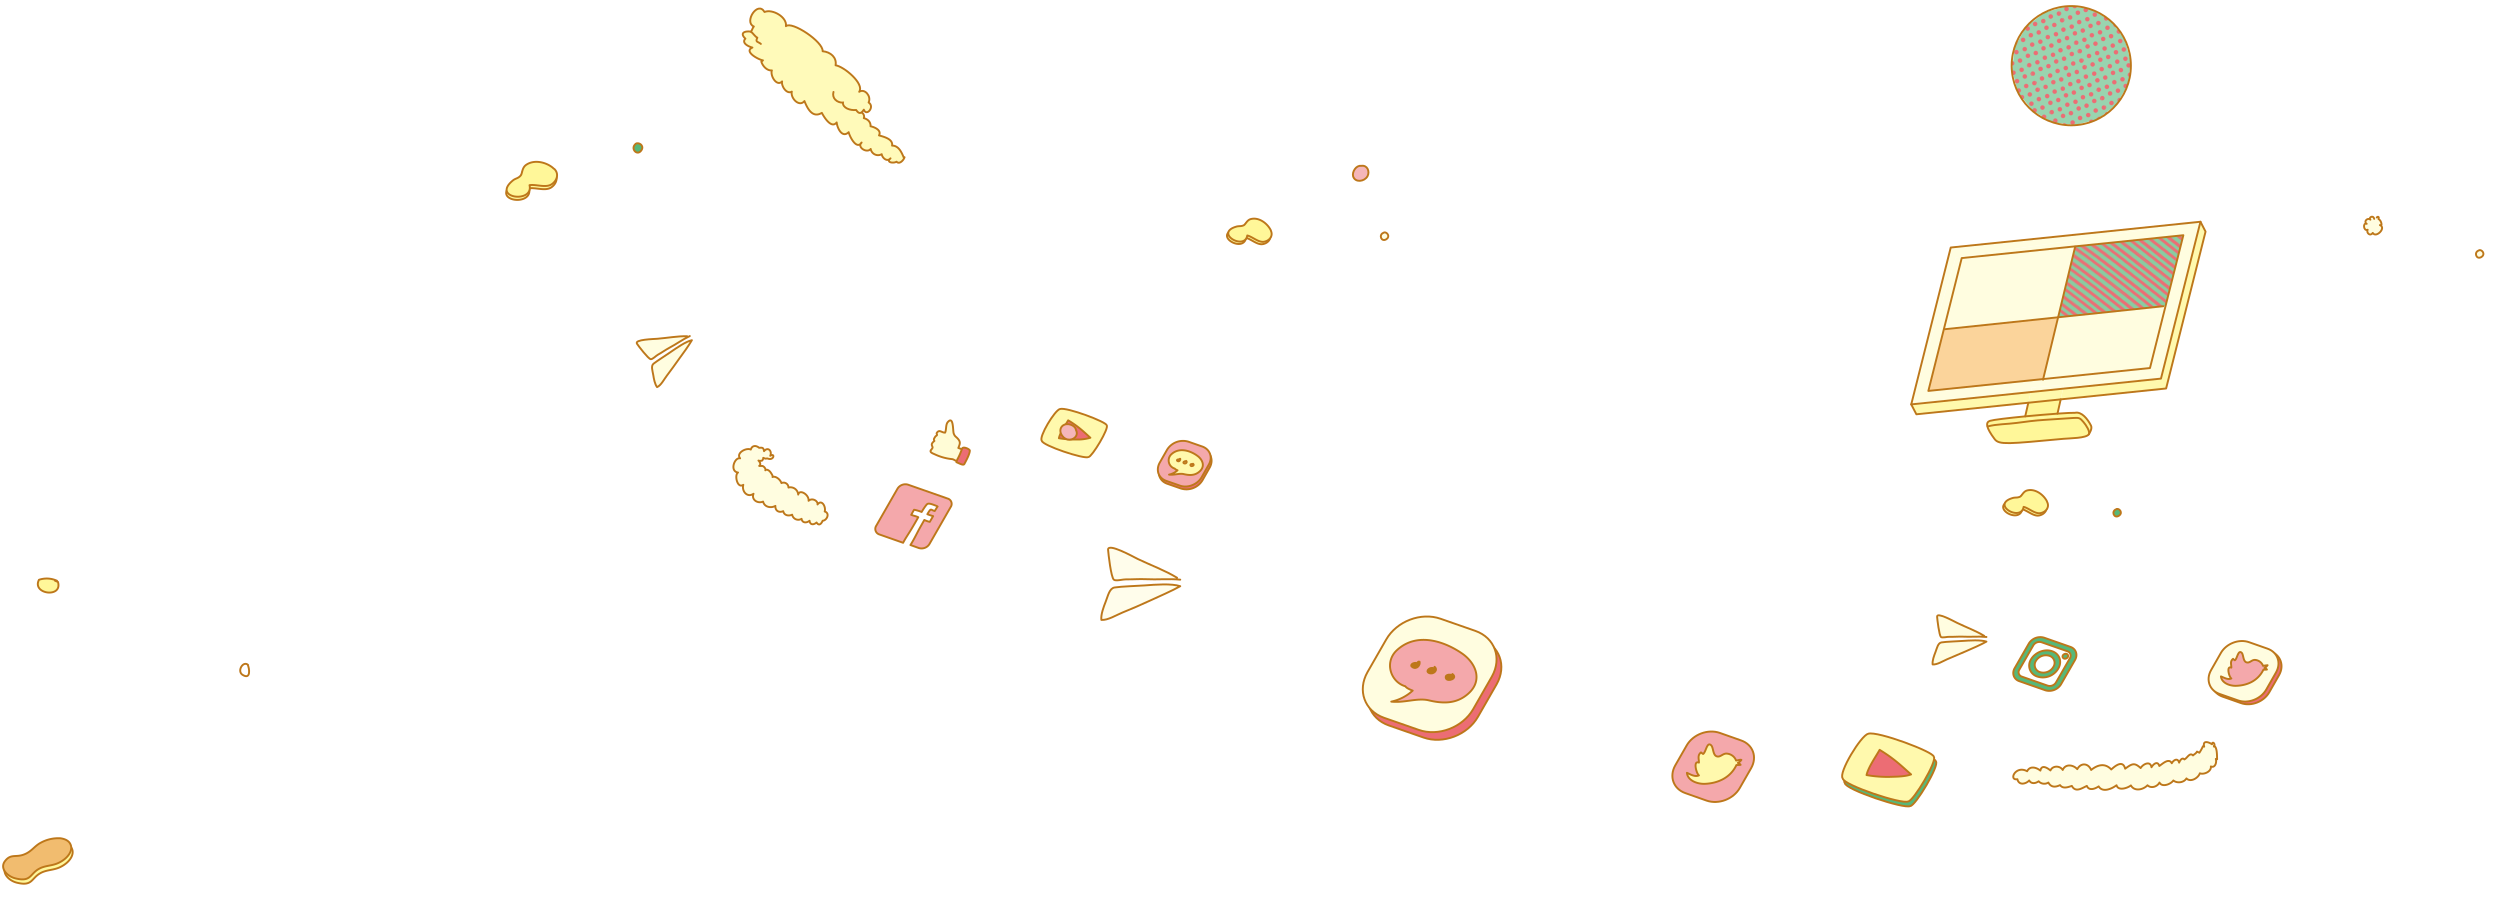 <svg xmlns="http://www.w3.org/2000/svg" xmlns:xlink="http://www.w3.org/1999/xlink" width="1566" height="565" viewBox="0 0 1566 565"><defs><style>.a,.j,.y{fill:none;}.b,.c,.f{fill:#ec6d74;}.b{stroke:#ec6d74;stroke-width:1.5px;}.aa,.b,.d,.e,.f,.g,.h,.i,.j,.k,.l,.m,.n,.o,.p,.r,.y{stroke-linecap:round;stroke-linejoin:round;}.d{fill:#fffdeb;}.aa,.d,.e,.f,.g,.h,.i,.j,.k,.l,.m,.n,.o,.p,.q,.r,.y{stroke:#bd771a;}.d,.e,.f,.g,.h,.i,.j,.k,.l,.n,.o,.p,.q,.r{stroke-width:1.21px;}.e{fill:#fffcd6;}.g{fill:#f4a8ab;}.h,.u{fill:#fffde0;}.i,.s{fill:#fff9ad;}.k,.m{fill:#56b879;}.l{fill:#bd771a;}.m{stroke-width:1.21px;}.n{fill:#f5b6b9;}.o,.t{fill:#fff799;}.p{fill:#f1bc6f;}.q{fill:#fff;stroke-miterlimit:10;}.r{fill:#fffaba;}.v{fill:#88cda1;}.w{fill:url(#a);}.x{fill:#fbd49b;}.aa,.y{stroke-width:1.21px;}.z{fill:#99d4af;}.aa{fill:url(#b);}</style><pattern id="a" width="56.69" height="62.91" patternTransform="matrix(0.28, -0.33, 4.96, 4.16, -400.35, -366.34)" patternUnits="userSpaceOnUse" viewBox="0 0 56.69 62.91"><rect class="a" width="56.69" height="62.91"/><path class="b" d="M53.53,125.47c2.84-1.53,5.31-6.65,6.64-9.54a41,41,0,0,0,3.62-14.86c.38-7.49.46-15.1-2.12-22.13-1.82-5-4.2-12.55-8.82-15.68H50.34c4.62,3.13,7,10.71,8.82,15.68,2.58,7,2.5,14.64,2.12,22.13a41.25,41.25,0,0,1-3.62,14.86c-1.33,2.89-3.8,8-6.65,9.54Z"/><path class="b" d="M43.34,125.47c3.31-1.79,5-5.94,6.48-9.19,5.4-12,5.08-25.59,1.56-37.73C49.77,73,47.64,66.64,42.66,63.26H40c2.52,0,5.35,6.83,6.14,8.64,4.58,10.48,6.78,22.77,4.28,34.43-1.23,5.74-4,16-9.75,19.14Z"/><path class="b" d="M25.18,125.47c2.85-1.53,5.32-6.65,6.65-9.54a41,41,0,0,0,3.61-14.86c.39-7.49.46-15.1-2.12-22.13-1.82-5-4.19-12.55-8.82-15.68H22c4.63,3.13,7,10.71,8.82,15.68,2.58,7,2.51,14.64,2.12,22.13a40.84,40.84,0,0,1-3.62,14.86c-1.33,2.89-3.79,8-6.64,9.54Z"/><path class="b" d="M34.63,125.47c2.95-1.59,4.69-5.44,6.07-8.3a42.15,42.15,0,0,0,4.2-16.1c.37-7.41.13-14.9-2.06-21.94-1.7-5.45-4-12.55-8.89-15.87H31.59c2.53,0,5.35,6.83,6.14,8.64a71,71,0,0,1,3.8,10.71c2.74,10.69,2.16,23-2.61,33.32-1.34,2.89-3.8,8-6.65,9.54Z"/><path class="b" d="M15,125.47c3.31-1.79,5-5.94,6.48-9.19,5.41-12,5.08-25.59,1.57-37.73C21.42,73,19.3,66.64,14.31,63.26H11.65c2.53,0,5.35,6.83,6.14,8.64,4.58,10.48,6.78,22.77,4.28,34.43-1.23,5.74-4,16-9.74,19.14Z"/><path class="b" d="M-3.17,125.47c2.85-1.53,5.32-6.65,6.65-9.54A41.25,41.25,0,0,0,7.1,101.07C7.48,93.58,7.56,86,5,78.94,3.15,74,.78,66.39-3.84,63.26H-6.35C-1.73,66.39.64,74,2.46,78.94,5,86,5,93.58,4.59,101.07A41.25,41.25,0,0,1,1,115.93c-1.33,2.89-3.8,8-6.65,9.54Z"/><path class="b" d="M6.29,125.47c3-1.59,4.68-5.44,6.07-8.3a42.13,42.13,0,0,0,4.19-16.1c.38-7.41.14-14.9-2.06-21.94-1.7-5.45-4-12.55-8.88-15.87H3.25c2.52,0,5.35,6.83,6.14,8.64a72.06,72.06,0,0,1,3.79,10.71c2.74,10.69,2.16,23-2.61,33.32-1.33,2.89-3.8,8-6.65,9.54Z"/><path class="b" d="M53.53,62.56C56.37,61,58.84,55.91,60.17,53a41,41,0,0,0,3.62-14.86c.38-7.49.46-15.1-2.12-22.13-1.82-5-4.2-12.55-8.82-15.68H50.34C55,3.48,57.34,11.06,59.16,16c2.58,7,2.5,14.64,2.12,22.13A41.25,41.25,0,0,1,57.66,53c-1.33,2.89-3.8,8-6.65,9.54Z"/><path class="b" d="M43.34,62.56c3.31-1.79,5-5.94,6.48-9.19,5.4-12,5.08-25.59,1.56-37.74C49.77,10.06,47.64,3.73,42.66.35H40c2.52,0,5.35,6.83,6.14,8.64,4.58,10.48,6.78,22.77,4.28,34.43-1.23,5.74-4,16-9.75,19.14Z"/><path class="b" d="M25.18,62.56C28,61,30.5,55.91,31.83,53a41,41,0,0,0,3.61-14.86c.39-7.49.46-15.1-2.12-22.13C31.5,11.06,29.13,3.48,24.5.35H22C26.62,3.48,29,11.06,30.81,16c2.58,7,2.51,14.64,2.12,22.13A40.84,40.84,0,0,1,29.31,53c-1.33,2.89-3.79,8-6.64,9.54Z"/><path class="b" d="M34.63,62.56c2.95-1.59,4.69-5.44,6.07-8.3a42.15,42.15,0,0,0,4.2-16.1c.37-7.41.13-14.9-2.06-21.94-1.7-5.45-4-12.55-8.89-15.87H31.59c2.53,0,5.35,6.83,6.14,8.64a71,71,0,0,1,3.8,10.71c2.74,10.68,2.16,23-2.61,33.32-1.34,2.89-3.8,8-6.65,9.54Z"/><path class="b" d="M15,62.56c3.31-1.79,5-5.94,6.48-9.19,5.41-12,5.08-25.59,1.57-37.74C21.42,10.06,19.3,3.73,14.31.35H11.65C14.18.35,17,7.18,17.79,9c4.58,10.48,6.78,22.77,4.28,34.43-1.23,5.74-4,16-9.74,19.14Z"/><path class="b" d="M-3.17,62.56C-.32,61,2.15,55.91,3.48,53A41.25,41.25,0,0,0,7.1,38.16C7.48,30.67,7.56,23.06,5,16,3.15,11.06.78,3.48-3.84.35H-6.35C-1.73,3.48.64,11.06,2.46,16,5,23.06,5,30.67,4.59,38.16A41.25,41.25,0,0,1,1,53c-1.33,2.89-3.8,8-6.65,9.54Z"/><path class="b" d="M6.29,62.56c3-1.59,4.68-5.44,6.07-8.3a42.13,42.13,0,0,0,4.19-16.1c.38-7.41.14-14.9-2.06-21.94-1.7-5.45-4-12.55-8.88-15.87H3.25C5.77.35,8.6,7.18,9.39,9A72.06,72.06,0,0,1,13.18,19.7c2.74,10.68,2.16,23-2.61,33.32-1.33,2.89-3.8,8-6.65,9.54Z"/><path class="b" d="M53.53-.35C56.37-1.89,58.84-7,60.17-9.89a41,41,0,0,0,3.62-14.86c.38-7.5.46-15.1-2.12-22.14-1.82-5-4.2-12.54-8.82-15.67H50.34c4.62,3.13,7,10.7,8.82,15.67,2.58,7,2.5,14.64,2.12,22.14A41.25,41.25,0,0,1,57.66-9.89C56.33-7,53.86-1.89,51-.35Z"/><path class="b" d="M43.34-.35c3.31-1.79,5-5.94,6.48-9.19,5.4-12,5.08-25.59,1.56-37.74-1.61-5.58-3.74-11.9-8.72-15.28H40c2.52,0,5.35,6.83,6.14,8.64,4.58,10.48,6.78,22.77,4.28,34.43-1.23,5.74-4,16-9.75,19.14Z"/><path class="b" d="M25.18-.35C28-1.89,30.5-7,31.83-9.89a41,41,0,0,0,3.61-14.86c.39-7.5.46-15.1-2.12-22.14-1.82-5-4.19-12.54-8.82-15.67H22c4.63,3.13,7,10.7,8.82,15.67,2.58,7,2.51,14.64,2.12,22.14A40.84,40.84,0,0,1,29.31-9.89C28-7,25.52-1.89,22.67-.35Z"/><path class="b" d="M34.63-.35c2.95-1.59,4.69-5.44,6.07-8.31a42.05,42.05,0,0,0,4.2-16.09c.37-7.41.13-14.9-2.06-21.94-1.7-5.45-4-12.55-8.89-15.87H31.59c2.53,0,5.35,6.83,6.14,8.64a70.6,70.6,0,0,1,3.8,10.71c2.74,10.68,2.16,23-2.61,33.32-1.34,2.89-3.8,8-6.65,9.54Z"/><path class="b" d="M15-.35c3.31-1.79,5-5.94,6.48-9.19,5.41-12,5.08-25.59,1.57-37.74-1.62-5.58-3.74-11.9-8.73-15.28H11.65c2.53,0,5.35,6.83,6.14,8.64,4.58,10.48,6.78,22.77,4.28,34.43-1.23,5.74-4,16-9.74,19.14Z"/><path class="b" d="M-3.17-.35C-.32-1.89,2.15-7,3.48-9.89A41.25,41.25,0,0,0,7.1-24.75c.38-7.5.46-15.1-2.12-22.14-1.83-5-4.2-12.54-8.82-15.67H-6.35c4.62,3.13,7,10.7,8.81,15.67C5-39.85,5-32.25,4.59-24.75A41.25,41.25,0,0,1,1-9.89C-.36-7-2.83-1.89-5.68-.35Z"/><path class="b" d="M6.29-.35c3-1.59,4.68-5.44,6.07-8.31a42,42,0,0,0,4.19-16.09c.38-7.41.14-14.9-2.06-21.94-1.7-5.45-4-12.55-8.88-15.87H3.25c2.52,0,5.35,6.83,6.14,8.64a71.66,71.66,0,0,1,3.79,10.71c2.74,10.68,2.16,23-2.61,33.32C9.24-7,6.77-1.89,3.92-.35Z"/></pattern><pattern id="b" width="127.56" height="127.56" patternTransform="matrix(0.23, -0.11, 0.11, 0.23, -198.08, -79.2)" patternUnits="userSpaceOnUse" viewBox="0 0 127.56 127.56"><rect class="a" width="127.56" height="127.56"/><circle class="c" cx="109.79" cy="115.38" r="5.52"/><circle class="c" cx="130.18" cy="117.56" r="5.52"/><circle class="c" cx="109.79" cy="97.22" r="5.52"/><circle class="c" cx="131.15" cy="95.03" r="5.52"/><circle class="c" cx="67.27" cy="115.38" r="5.52"/><circle class="c" cx="87.66" cy="117.56" r="5.52"/><circle class="c" cx="67.27" cy="97.22" r="5.52"/><circle class="c" cx="88.63" cy="95.03" r="5.52"/><circle class="c" cx="24.75" cy="115.38" r="5.52"/><circle class="c" cx="45.14" cy="117.56" r="5.52"/><circle class="c" cx="24.75" cy="97.22" r="5.52"/><circle class="c" cx="46.11" cy="95.03" r="5.52"/><circle class="c" cx="2.62" cy="117.56" r="5.52"/><circle class="c" cx="3.59" cy="95.03" r="5.52"/><circle class="c" cx="95.62" cy="72.86" r="5.52"/><circle class="c" cx="116.01" cy="75.04" r="5.52"/><circle class="c" cx="95.62" cy="54.7" r="5.52"/><circle class="c" cx="116.98" cy="52.51" r="5.52"/><circle class="c" cx="53.1" cy="72.86" r="5.52"/><circle class="c" cx="73.49" cy="75.04" r="5.52"/><circle class="c" cx="53.1" cy="54.7" r="5.52"/><circle class="c" cx="74.46" cy="52.51" r="5.52"/><circle class="c" cx="10.58" cy="72.86" r="5.52"/><circle class="c" cx="30.97" cy="75.04" r="5.52"/><circle class="c" cx="10.58" cy="54.7" r="5.52"/><circle class="c" cx="31.94" cy="52.51" r="5.52"/><circle class="c" cx="123.96" cy="30.34" r="5.52"/><circle class="c" cx="123.96" cy="12.18" r="5.52"/><circle class="c" cx="81.45" cy="30.34" r="5.52"/><circle class="c" cx="101.84" cy="32.53" r="5.52"/><circle class="c" cx="81.45" cy="12.18" r="5.52"/><circle class="c" cx="102.81" cy="9.99" r="5.52"/><circle class="c" cx="38.93" cy="30.34" r="5.52"/><circle class="c" cx="59.32" cy="32.53" r="5.52"/><circle class="c" cx="38.93" cy="12.18" r="5.52"/><circle class="c" cx="60.29" cy="9.99" r="5.52"/><circle class="c" cx="-3.59" cy="30.34" r="5.52"/><circle class="c" cx="16.8" cy="32.53" r="5.52"/><circle class="c" cx="-3.59" cy="12.18" r="5.52"/><circle class="c" cx="17.77" cy="9.99" r="5.52"/></pattern></defs><path class="d" d="M739.3,367.2c-5.4-1.8-15.6-1-22.2-.5-5.9.4-14.2.6-18.9,1.3-3.3.5-4.2,5.4-5.6,8.9-1.3,3.3-3.1,8.1-2.7,11.4,3.9.4,9.5-3.1,13.2-4.6,5.8-2.3,11.4-4.8,17.1-7.4C725.6,373.8,734.4,370,739.3,367.2Z"/><path class="d" d="M737.3,361.9c-7.5-4.6-16.6-7.9-24.7-11.8-2.8-1.4-18.8-10.3-18.5-5.7.2,2.5,1.8,17.1,3.6,18.7,1.2,1.1,6-.3,7.8-.2,4,.1,8.2-.3,12.1-.1,7.3.4,14.5-.4,21.7.3"/><path class="e" d="M600.3,280.6c1-2.5,1.6-3.7-.4-5.9-1.3-1.4-1.8-1.3-2.5-3.2-.6-1.7,0-11.3-3.7-7.1-1.4,1.6-.8,4.8-1.7,6.6-2.1.1-3.6-2.3-5.2.2-.3.5.3.9.1,1.4-.2.3-.9.6-1.1,1-.5,1-1.2,1.3-.5,2.6-2.2,1.8-1.7,2.5-1.2,3.7s-1.9,2.1-1,3.3c.4.6,2.1,1.2,2.7,1.5a33,33,0,0,0,10.6,2.9c1.6.2,3,2.3,4.1.3.6-1.1,2.5-5,2.6-6.2A27.94,27.94,0,0,0,600.3,280.6Z"/><path class="f" d="M599.9,287.4a7.61,7.61,0,0,0-.8,2.1c2.5,1.1,4.4,2.2,5,1.1,1-1.9,3.3-6,3.4-8.3.1-.9-4.3-3-4.9-1.2A39.82,39.82,0,0,1,599.9,287.4Z"/><path class="g" d="M593.6,312.3l-24.8-8.7a5.8,5.8,0,0,0-6.6,2.5l-13.3,23.2a3.63,3.63,0,0,0,2,5.5l14.8,5.2c1.4-2.7,3.6-5.9,5.1-8.4s2.9-4.9,4.4-7.6c-1.4-.7-2.9-.9-4.4-1.5.5-.9,1.2-2.3,1.8-3.2a25.42,25.42,0,0,1,4.7,1.4c.8-1.3,2.7-4.4,3.6-5,1.2-.7,3.7.5,5.2,1,1.3.5,1,.5,1.2.6-.6.8-1.2,1.9-1.8,2.8-1.3-.3-2-1.1-2.6-.8s-1.6,2.1-2,2.8a37.88,37.88,0,0,0,3.6,1.2c-.6,1-1.7,3-2.1,3.6a16.53,16.53,0,0,1-3.4-1.2c-.9,1.6-2.9,5.1-3.9,7-1.5,2.9-3,5.9-4.8,8.7l5.3,1.9a5.8,5.8,0,0,0,6.6-2.5l13.3-23.2A3.45,3.45,0,0,0,593.6,312.3Z"/><path class="h" d="M1244.3,401.9c-3.7-1.2-10.6-.7-15.2-.4-4,.3-9.7.4-12.9.9-2.3.3-2.9,3.7-3.8,6s-2.1,5.5-1.8,7.8c2.7.3,6.5-2.1,9-3.2,3.9-1.6,7.8-3.3,11.7-5C1235,406.4,1241,403.8,1244.3,401.9Z"/><path class="h" d="M1242.9,398.3c-5.1-3.1-11.3-5.4-16.9-8.1-1.9-.9-12.8-7-12.6-3.9.1,1.7,1.3,11.7,2.4,12.7.8.7,4.1-.2,5.4-.1,2.7.1,5.6-.2,8.3-.1,5,.3,9.9-.3,14.8.2"/><path class="h" d="M482.5,285.5c1.3-2.9-1.4-5.9-3.9-2.9-.4-2.4-1.1-2.2-3.1-2.1-2-1.7-4.4-1.5-5.2,1.1-3-1.4-9.4,2.3-6.7,5.5-3.5-.8-6.7,8.1-1.3,8.9-2.4,1.4-.5,10.3,3.3,7.7-1.1,3.9,2.4,8.3,6.4,5.6-1.5,3.6,2.5,6.4,6,4.9.8,3.4,4.8,4.3,7.7,2.7-.2,2.9,2.1,4.5,4.9,3.3.6,2.7,3.3,3.2,5.6,2.2a3.91,3.91,0,0,0,5.9,2.6c.4,2.6,3,2.8,5,1.2.3,2.6,2.4,2.8,4.4,1.1,1.3,2.1,2.8,1.3,3.8-1.1,2.6-.1,4.8-4.7,1.3-5.8.9-3-1.9-7.9-4.5-4.4.4-2.2-3.3-4.4-5.6-2.3.4-3.9-5.7-7.5-6.5-3.9a4.9,4.9,0,0,0-6.1-4.4,3.09,3.09,0,0,0-4.4-2.8c-.8-2.4-3.8-4.6-5.6-3.8.7-.3-1.3-3.1-1.5-3.3a4.07,4.07,0,0,0-1.7-1.2c-.4-.1-1.4-.1-1.3.3a.62.62,0,0,0,.1-.7,3.35,3.35,0,0,0-1.8-2c-.3-.1-2.4.1-2.1-.1,1.2-.8.5-2.3-.5-3.3a3.61,3.61,0,0,0,2.3,0c.2-.1,1-1.6.7-1.7,2,.8,1.1.4,2.7.4C484.8,288.9,485.7,283.5,482.5,285.5Z"/><path class="f" d="M739.7,306l-8.6-3c-4.8-1.7-6.6-6.7-4.1-11.3l4.6-8.1a11.74,11.74,0,0,1,13.5-5.1l8.6,3c4.8,1.7,6.6,6.7,4.1,11.3l-4.6,8.1A11.74,11.74,0,0,1,739.7,306Z"/><path class="g" d="M739.1,304.2l-8.6-3c-4.8-1.7-6.6-6.7-4.1-11.3l4.6-8.1a11.74,11.74,0,0,1,13.5-5.1l8.6,3c4.8,1.7,6.7,6.7,4.1,11.3l-4.6,8.1C749.9,303.6,743.9,305.9,739.1,304.2Z"/><path class="i" d="M735.8,293.5a5.3,5.3,0,0,1-2-9c5.1-4.6,12.1-2,16.2,1,3.5,2.5,5.3,7.1.7,10.4-2.8,2.1-6.1,1.8-9.1,1.1-2.8-.7-6,.7-9.3.3a11.18,11.18,0,0,0,5.3-2.7A4.65,4.65,0,0,1,735.8,293.5Z"/><path class="j" d="M738.6,287.8c-.7-.3-2,.4-1,1s1.9-.5,1.7-1.4c-.5-.1-.4.2-.7.4"/><path class="j" d="M742.8,289c-.9-.4-2.1.7-1.2,1.2,1.1.6,2.4-.7,1.4-1.5"/><path class="j" d="M747.7,291c-.5-.5-2.3-.6-2,.5s3.1.1,1.6-1"/><path class="h" d="M1385.6,466.2c-2.1-1.4-6-2.7-4.9,1.5-.3,0-.3-.5-.8-.2a25.62,25.62,0,0,1-2.2,4c-.4-.2-1.1-.5-1.5-.7-.6,1.2-1.7,1.6-2.5,2.4-2.1-2.1-3.5,1.6-5.4,2.5-1.2-1.3-2.5.1-3.3,2-.8-3-3.3-1.9-4.6.4-1.8-3.5-5.7.3-7.8,1.7-1-3.3-3.6-1.4-4.9.8-.7-4.2-5.2-2.1-6.8.5-4-3.7-5.5-2.6-9.7.4-1.4-5.6-6.1-1.9-8.7.5-3.8-4.1-8.4-3.1-12.6.3-1.8-4.3-6.4-4.7-8.7-.5-2.5-2.8-7.4-3.5-9.1.5-1.7-2.7-6.2-2.9-7.7.3-2-1.6-5.5-3.9-6.3.1-2.5-2-6.5-3.2-8.3.4-7.3-4-11.8,6-6.1,5,.9,4,5.2,3.1,7.4.8,1.3,2.3,4,1.9,5.9.5a4.84,4.84,0,0,0,6.1.8c1.7,3.1,4.4,3,7.3,1.6,1.9,2.5,4.9,1.3,7.4.5,2.3,4.3,6.2,1.5,9.4,0,1.4,3.3,5.2,1.8,7.4.3,2.5,4.1,8.2,1.5,11.2-.7,1.1,3.7,6.8,1.8,9,.1,2.2,3.9,7.6,2.8,10.4-.1,2.3,2.2,6.1.9,7.5-1.7,1.7,3.2,7.1,1,8.7-1.3,2.3,1.9,6.6,1.4,8.2-1.3,2.5,2.6,7.3-.1,8.4-3.2,2.7,1,7.3-1.2,6.9-4.3,2.6,1.2,3.8-2.6,3.1-4.7.3,0,.3.3.8.2-.1-2.4.1-7.3-1.9-8.5a.45.45,0,0,0,0,.6C1387.9,465.8,1385.8,464.1,1385.6,466.2Z"/><path class="k" d="M1196.6,504.9c-3.7,2.1-40.8-10.3-41-14.4-3-3.3,11.5-27.1,16-28,5.8-1.8,41.1,11.4,41,14.4C1215.2,479.2,1199.8,504.9,1196.6,504.9Z"/><path class="i" d="M1195.3,502c-3.7,2.1-40.8-10.3-41-14.4-3-3.3,11.5-27.1,16-28,5.8-1.8,41.1,11.4,41,14.4C1213.8,476.4,1198.4,502.1,1195.3,502Z"/><path class="f" d="M1177.4,469.7c-2.6,4.6-7.1,10.9-8.2,15.8a73.57,73.57,0,0,0,15.7,1.1c3.9-.1,8.6-.2,12.2-1.5C1191.3,480,1186.8,475.4,1177.4,469.7Z"/><path class="f" d="M891.7,462l-21.8-7.6c-12.2-4.3-16.8-17.1-10.3-28.6l11.7-20.4c6.6-11.5,21.8-17.3,34.1-13l21.8,7.6c12.2,4.3,16.8,17.1,10.3,28.6L925.8,449C919.2,460.5,903.9,466.3,891.7,462Z"/><path class="h" d="M888.7,457.2l-21.8-7.6c-12.2-4.3-16.8-17.1-10.3-28.6l11.7-20.4c6.6-11.5,21.8-17.3,34.1-13l21.8,7.6c12.2,4.3,16.8,17.1,10.3,28.6l-11.7,20.4C916.2,455.7,900.9,461.5,888.7,457.2Z"/><path class="g" d="M880.3,429.9c-9.4-2.8-13.3-15.3-5.2-22.7,12.9-11.8,30.6-5,41.1,2.4,8.8,6.3,13.3,17.9,1.8,26.3-7.2,5.3-15.4,4.6-23,2.8-7.1-1.7-15.2,1.7-23.5.8a28.23,28.23,0,0,0,13.4-6.9C882.8,431.8,881.1,431,880.3,429.9Z"/><path class="l" d="M887.5,415.4c-1.8-.7-5.1,1.1-2.6,2.6s4.9-1.4,4.3-3.5c-1.1-.3-.9.4-1.7.9"/><path class="l" d="M898.1,418.6c-2.3-1-5.4,1.7-3.1,2.9,2.8,1.4,6.1-1.8,3.6-3.8"/><path class="l" d="M910.7,423.6c-1.3-1.4-5.8-1.6-5,1.2.8,2.6,7.9.3,4.1-2.6"/><path class="g" d="M1069,501.5l-13.3-4.7c-7.5-2.6-10.3-10.4-6.3-17.4l7.1-12.4c4-7,13.3-10.5,20.8-7.9l13.3,4.7c7.5,2.6,10.3,10.4,6.3,17.4l-7.1,12.4C1085.8,500.6,1076.5,504.1,1069,501.5Z"/><path class="i" d="M1087.5,476.4a6.75,6.75,0,0,0-5.5-4.3c-2.5-.4-3.8,1.8-5.8,1.8-3.5,0-2.7-5.6-4.4-7.1-2.6-2.4-3.2,4.5-5,5.5-.3-.4-1.1-.6-1.3-1-2.4,1.9-1.2,4.2-1.3,6.4-3.8-1.5-1.6,6.8,0,8-2.5,1.2-5.4-.7-7.5-1.6.4,4.7,6.2,7,11,6.9,9-.3,16.5-4.3,20-11.8a23.48,23.48,0,0,0,2.6-.1,3,3,0,0,0-1.7-1.2,5.85,5.85,0,0,0,2.2-1.9C1089.9,475.7,1088.9,476.3,1087.5,476.4Z"/><path class="k" d="M1281.2,432.4l-16.3-5.7c-3.5-1.2-4.8-4.9-2.9-8.2l8.8-15.3a8.43,8.43,0,0,1,9.8-3.7l16.3,5.7c3.5,1.2,4.8,4.9,2.9,8.2l-8.8,15.3A8.69,8.69,0,0,1,1281.2,432.4Zm-2.4-30.1a4.51,4.51,0,0,0-5.1,1.9l-8.8,15.3a2.88,2.88,0,0,0,1.5,4.3l16.3,5.7a4.51,4.51,0,0,0,5.1-1.9l8.8-15.3a2.88,2.88,0,0,0-1.5-4.3Z"/><path class="k" d="M1276.2,423.8a7.2,7.2,0,0,1-3.9-10.9c2.6-4.3,8.4-6.6,13.1-5s6.5,6.5,3.9,10.9A11.2,11.2,0,0,1,1276.2,423.8Zm7.5-13a7.28,7.28,0,0,0-8.4,3.2,4.66,4.66,0,0,0,2.5,7,7.28,7.28,0,0,0,8.4-3.2A4.6,4.6,0,0,0,1283.7,410.8Z"/><ellipse class="m" cx="1293.71" cy="410.96" rx="1.8" ry="1.5" transform="translate(-56.96 546.06) rotate(-23.33)"/><path class="i" d="M681.8,286.3c-2.7,1.5-29-7.3-29.2-10.2-2.1-2.3,8.2-19.3,11.4-19.9,4.1-1.3,29.2,8.1,29.2,10.2C695,268,684,286.3,681.8,286.3Z"/><path class="f" d="M669.1,263.3c-1.9,3.3-5.1,7.8-5.8,11.2a57.48,57.48,0,0,0,11.1.8,27.09,27.09,0,0,0,8.6-1.1C679,270.6,675.8,267.3,669.1,263.3Z"/><path class="n" d="M674,269.4c-.5-3.3-5.6-4.7-8-3-3.7,2.6-1.1,8.1,2.8,8.9C672.2,276,675.9,273.1,674,269.4Z"/><path class="f" d="M1403.7,440.4l-11.4-4c-6.4-2.2-8.8-8.9-5.4-14.9l6.1-10.7c3.4-6,11.4-9.1,17.8-6.8l11.4,4c6.4,2.2,8.8,8.9,5.4,14.9l-6.1,10.7C1418.1,439.6,1410.1,442.7,1403.7,440.4Z"/><path class="h" d="M1401.8,438.7l-11.4-4c-6.4-2.2-8.8-8.9-5.4-14.9l6.1-10.7c3.4-6,11.4-9.1,17.8-6.8l11.4,4c6.4,2.2,8.8,8.9,5.4,14.9l-6.1,10.7C1416.2,437.9,1408.2,441,1401.8,438.7Z"/><path class="g" d="M1417.6,417.1a5.9,5.9,0,0,0-4.7-3.7c-2.2-.3-3.2,1.6-5,1.6-3,0-2.4-4.8-3.7-6.1-2.3-2.1-2.8,3.8-4.3,4.7-.3-.3-.9-.5-1.1-.9-2.1,1.7-1,3.6-1.1,5.5-3.3-1.3-1.4,5.9,0,6.8-2.2,1-4.6-.6-6.5-1.3.4,4,5.3,6,9.4,5.9,7.8-.2,14.1-3.7,17.2-10.1a16.2,16.2,0,0,0,2.2-.1,2.38,2.38,0,0,0-1.5-1,5.19,5.19,0,0,0,1.9-1.7A26,26,0,0,0,1417.6,417.1Z"/><path class="o" d="M38.8,527.8a22.9,22.9,0,0,0-12.4,2.8c-4.1,2.2-5.7,5.6-10.6,7.4-5.1,1.9-8.1-.6-11.7,4s1.3,9.6,6.4,10.9c10,2.5,9-2.8,14.9-6,4-2.2,8.2-1.7,12.4-3.8,5.6-2.7,9.1-7.7,7.2-11.6C43.9,529.3,41.6,528.1,38.8,527.8Z"/><path class="p" d="M37.9,525.1a22.9,22.9,0,0,0-12.4,2.8c-4.1,2.2-5.7,5.6-10.6,7.4-5.1,1.9-8.1-.6-11.7,4s1.3,9.6,6.4,10.9c10,2.5,9-2.8,14.9-6,4-2.2,8.2-1.7,12.4-3.8,5.6-2.7,9.1-7.7,7.2-11.6C43.1,526.6,40.7,525.5,37.9,525.1Z"/><path class="q" d="M155.6,416.7c-3.1-3.3-7.4,3.6-3.7,6,5.4,3.4,4.4-4.1,3.2-6.5"/><path class="o" d="M35.7,363.8a15.26,15.26,0,0,0-11.3-.6c-4.6,9.1,15,11.6,11.9,1.3a10.84,10.84,0,0,1-1.9-.8"/><path class="o" d="M346,107.1c-4.5-3.7-12-5.3-16.9-1.7-2.5,1.9-2.2,5.3-3.2,6.5-1.7,2-3.2,1.7-5,3.2-13.5,11.1,13.2,14.5,10.5,2.9,4.1-.7,10.2,1.9,13.9-.6,3.3-2.2,4.7-6.5,1.7-9.5A7,7,0,0,1,346,107.1Z"/><path class="o" d="M346.3,105.1c-4.5-3.7-12-5.3-16.9-1.7-2.5,1.9-2.2,5.3-3.2,6.5-1.7,2-3.2,1.7-5,3.2-13.5,11.1,13.2,14.5,10.5,2.9,4.1-.7,10.2,1.9,13.9-.6,3.3-2.2,4.7-6.5,1.7-9.5A3.92,3.92,0,0,1,346.3,105.1Z"/><path class="k" d="M397.9,90.4c-3.1,2.8,1.3,7.7,3.9,3.7,2-3.1-1.9-5.3-3.7-4"/><path class="h" d="M433.4,213.1c-3.8.8-9.5,4.8-13.3,7.4-3.3,2.3-8.1,5.3-10.7,7.3-1.8,1.4-.6,4.6-.2,7.1s1,5.8,2.4,7.6c2.5-1.1,4.5-5.1,6.2-7.3,2.6-3.4,5-6.8,7.5-10.3C427.7,221.7,431.5,216.4,433.4,213.1Z"/><path class="h" d="M430.4,210.6c-6-.1-12.5,1.1-18.6,1.6-2.1.2-14.6.4-12.8,3.1.9,1.4,7,9.4,8.6,9.7,1.1.2,3.4-2.2,4.5-2.8,2.4-1.3,4.7-3,7.1-4.3,4.4-2.3,8.4-5.3,12.9-7.4"/><path class="r" d="M473.3,20.6a1.09,1.09,0,0,1-.2-1.4c2.9-.7,11.6-.4,10.2,4.4,4.2-1.2,6.2,3.4,7.1,6.6,3.5-1,7,2.1,7.4,5.6,2.3-.4,4.3.7,3.3,3.2,5-.8,12,2.7,11.4,8.4,3.9-.5,5.2,3.4,5.6,6.4,4.5-.3,9.6,3,9.7,7.8,3.7.5,8.7,2.7,8,7.1,2.6.5,6.3,2.3,5.3,5.3,2.4.6,4.4,2.4,4.2,5.1,2.5.5,7.1,2.5,5.3,5.7,3.1.9,8.9,2.3,8.2,6.4,4.1,0,5.9,4.1,7.3,7.4-.2-.1.2-.3.5-.1-.6,1.9-3.2,4.7-5,2.8-2.1,1.2-6.8.4-3.8-2.1-2,2.4-5.1-.1-5.5-2.6a4.68,4.68,0,0,1-6.9-3.3c-2.4,3-8.8-1.2-5.7-4-3.1,4.9-7.5-3.8-8.1-6.5-4.1,4-7.2-2.7-7.5-6.1-3.3,4.2-7.9-3.3-9.3-6-5.6,3.4-8.8-2.1-10.9-7.4-3.3,4.1-8.9-2-7.9-5.9-3.2,1.9-6.7-3.5-6.1-6.4-3.2,3.5-7.6-3.4-6.4-6.9-3.1.3-5.8-2.8-6.6-5.5a4.36,4.36,0,0,0,1-.8c-2.5-.3-12.3-5.5-6.6-8-2.4-.6-7-2.8-4.4-5.6C462.3,19.8,468.4,18.7,473.3,20.6Z"/><path class="r" d="M522.1,57.6c-1.1,3.9,2.1,6.8,6,6.7.6-.3.5-.3-.1-.1-.2,3.5,4.6,5.1,8.3,4.7,1.7,2.6,3.1,2.5,4.8-.2,1.7,4.6,7.1-1.9,3-4.5,1.9-3.9-2.5-9-5.9-6.7,3.5-5-9.6-15.9-14.8-16.6.9-4.9-3.2-8.4-8.1-8.8.5-5.9-19.3-19.1-23-15.7.9-5.6-8.4-11-13.4-8.9-4.3-7.4-13.1,6.5-6.7,9.1-.8.9-1.1,2.3-1.8,3.3,1.2.7,2.5,3,4,3.7-1.5,3,.5,2.4,2.2,3.9"/><path class="o" d="M795,145.3c-2.3-4.2-7.4-7.8-12.2-6.6-2.5.6-3.3,3.3-4.5,3.9-1.9.9-2.9.3-4.8.9-13.7,4.1,5.4,15.1,7,5.5,3.3.8,7.1,4.6,10.6,3.9,3.2-.6,5.6-3.4,4.3-6.6A10.37,10.37,0,0,0,795,145.3Z"/><path class="o" d="M795.8,143.8c-2.3-4.2-7.4-7.8-12.2-6.6-2.5.6-3.3,3.3-4.5,3.9-1.9.9-2.9.3-4.8.9-13.7,4.1,5.4,15.1,7,5.5,3.3.8,7.1,4.6,10.6,3.9,3.2-.6,5.6-3.4,4.3-6.6A4.18,4.18,0,0,0,795.8,143.8Z"/><path class="n" d="M852.6,103.9c-3.1-.5-5.8,3.8-5,6.6,1.3,4.1,7.1,3.3,9-.1C858.2,107.4,856.5,103.2,852.6,103.9Z"/><path class="h" d="M866.7,145.8c-3.3,1.1-1.5,6.2,1.8,4,2.5-1.7.3-4.6-1.5-4.2"/><path class="o" d="M1281.2,315.3c-2.3-4.2-7.4-7.8-12.2-6.6-2.5.6-3.3,3.3-4.5,3.9-1.9.9-2.9.3-4.8.9-13.7,4.1,5.4,15.1,7,5.5,3.3.8,7.1,4.6,10.6,3.9,3.2-.6,5.6-3.4,4.3-6.6A1.78,1.78,0,0,0,1281.2,315.3Z"/><path class="o" d="M1282.1,313.8c-2.3-4.2-7.4-7.8-12.2-6.6-2.5.6-3.3,3.3-4.5,3.9-1.9.9-2.9.3-4.8.9-13.7,4.1,5.4,15.1,7,5.5,3.3.8,7.1,4.6,10.6,3.9,3.2-.6,5.6-3.4,4.3-6.6A10.37,10.37,0,0,1,1282.1,313.8Z"/><path class="k" d="M1325.6,319c-3.3,1.1-1.5,6.2,1.8,4,2.5-1.7.3-4.6-1.5-4.2"/><path class="h" d="M1552.7,156.9c-3.3,1.1-1.5,6.2,1.8,4,2.5-1.7.3-4.6-1.5-4.2"/><path class="h" d="M1487.2,137.1c-.5-2.7-3.8-.8-2.4.5-1.7-1.6-4.5,1.3-2.3,2.6-2.6-1-2,4.9.6,3.7-1,1.8,1.5,4.5,3.2,2,2,3.5,8.7-3.2,4.5-4.9,1.6,1.6,1.2-2.8-.9-3.8.5-1.2-.2-1.9-1.1-1"/><polygon class="s" points="1292.33 243.47 1290.82 250.17 1270.53 252.28 1272.04 245.58 1292.33 243.47"/><path class="t" d="M1305.17,264.44c-2.19-2.59-2.78-2.87-6.29-2.63-6,.41-12.09.85-18.14,1.2-5.88.36-11.73,1.11-17.59,1.92s-12.37.67-18,2.18l-.16.05c-.54-2.1.22-3.12,1.66-3.56,2.13-.67,11.58-1.77,22-2.79l-.37,1.66,20.22-1.8.36-1.57c5.35-.37,9.48-.59,11-.52,4.24-.93,8.06,4,10,7.95,1,2-.89,4.74-1.33,5.5C1309.41,270.34,1306.72,266.24,1305.17,264.44Z"/><path class="u" d="M1279.85,237.43l66.9-6.89,9.64-38.41,11.26-44.79-67.78,7-71,7.34L1217.68,206l-9.76,38.83Zm-7.81,8.15-74.84,7.73,27.93-92.06,153.24-22.35-24.74,98.26-61.3,6.31.56-2.48-20.22,1.8Z"/><path class="t" d="M1305.17,264.44c1.55,1.8,4.24,5.9,3.32,7.59-1.51,2.5-12.16,2.49-15.78,2.83-34.87,3.22-40.44,3.95-43.25.15-2.69-3.57-4-6.09-4.5-7.85l.16-.05c5.66-1.51,12.14-1.38,18-2.18s11.71-1.56,17.59-1.92c6-.35,12.1-.79,18.14-1.2C1302.39,261.57,1303,261.85,1305.17,264.44Z"/><polygon class="s" points="1200.42 259.51 1197.2 253.31 1272.04 245.58 1270.53 252.28 1200.42 259.51"/><polygon class="u" points="1225.13 161.25 1197.2 253.31 1221.94 155.05 1378.37 138.9 1225.13 161.25"/><path class="t" d="M1288.45,260.67l-20.22,1.8.37-1.66c7-.65,14.32-1.3,20.21-1.71Z"/><path class="t" d="M1288.81,259.1c-5.89.41-13.26,1.06-20.21,1.71l1.93-8.53,20.29-2.11Z"/><polygon class="u" points="1292.33 243.47 1272.04 245.58 1272.67 242.79 1292.89 241 1292.33 243.47"/><polygon class="s" points="1381.56 145.09 1356.85 243.35 1290.82 250.17 1292.33 243.47 1353.63 237.16 1378.37 138.9 1381.56 145.09"/><polygon class="v" points="1367.65 147.34 1356.39 192.13 1355.08 191.81 1289.2 198.75 1299.88 154.53 1299.87 154.32 1367.65 147.34"/><polygon class="w" points="1367.65 147.34 1356.39 192.13 1355.08 191.81 1289.2 198.75 1299.88 154.53 1299.87 154.32 1367.65 147.34"/><polygon class="u" points="1356.39 192.13 1346.75 230.54 1279.85 237.43 1289.2 198.75 1355.08 191.81 1356.39 192.13"/><polygon class="u" points="1299.87 154.32 1299.88 154.53 1289.2 198.75 1218.3 206.21 1217.68 206.04 1228.82 161.66 1299.87 154.32"/><polygon class="x" points="1289.2 198.75 1279.85 237.43 1207.92 244.87 1217.68 206.04 1218.3 206.21 1289.2 198.75"/><line class="y" x1="1290.82" y1="250.17" x2="1288.81" y2="259.1"/><line class="y" x1="1268.6" y1="260.81" x2="1270.53" y2="252.28"/><polyline class="y" points="1378.37 138.9 1381.56 145.09 1356.85 243.35 1290.82 250.17 1270.53 252.28 1200.42 259.51 1197.2 253.31"/><polygon class="y" points="1378.37 138.9 1353.63 237.16 1292.33 243.47 1272.04 245.58 1197.2 253.31 1221.94 155.05 1378.37 138.9"/><path class="y" d="M1299.78,258.58c-1.49-.07-5.62.15-11,.52-5.89.41-13.26,1.06-20.21,1.71-10.4,1-19.85,2.12-22,2.79-1.44.44-2.2,1.46-1.66,3.56.46,1.76,1.81,4.28,4.5,7.85,2.81,3.8,8.38,3.07,43.25-.15,3.62-.34,14.27-.33,15.78-2.83.44-.76,2.33-3.5,1.33-5.5-2-3.94-5.8-8.88-10-7.95"/><path class="y" d="M1245.12,267.11c5.66-1.51,12.14-1.38,18-2.18s11.71-1.56,17.59-1.92c6-.35,12.1-.79,18.14-1.2,3.51-.24,4.1,0,6.29,2.63,1.55,1.8,4.24,5.9,3.32,7.59"/><polygon class="y" points="1356.39 192.13 1346.75 230.54 1279.85 237.43 1207.92 244.87 1217.68 206.04 1228.82 161.66 1299.87 154.32 1367.65 147.34 1356.39 192.13"/><polyline class="y" points="1299.88 154.53 1289.2 198.75 1279.85 237.43 1279.76 237.85"/><polyline class="y" points="1218.3 206.21 1289.2 198.75 1355.08 191.81"/><polygon class="z" points="1333.03 53.15 1325.51 65.66 1314.07 74.67 1299.96 78.27 1285.46 76.72 1273.03 69.12 1263.97 57.75 1260.35 43.66 1262.12 29.24 1269.29 16.56 1280.9 7.77 1294.92 3.82 1309.43 5.6 1322.11 12.92 1330.87 24.58 1334.76 38.63 1333.03 53.15"/><circle class="aa" cx="1297.45" cy="41.15" r="37.34"/></svg>